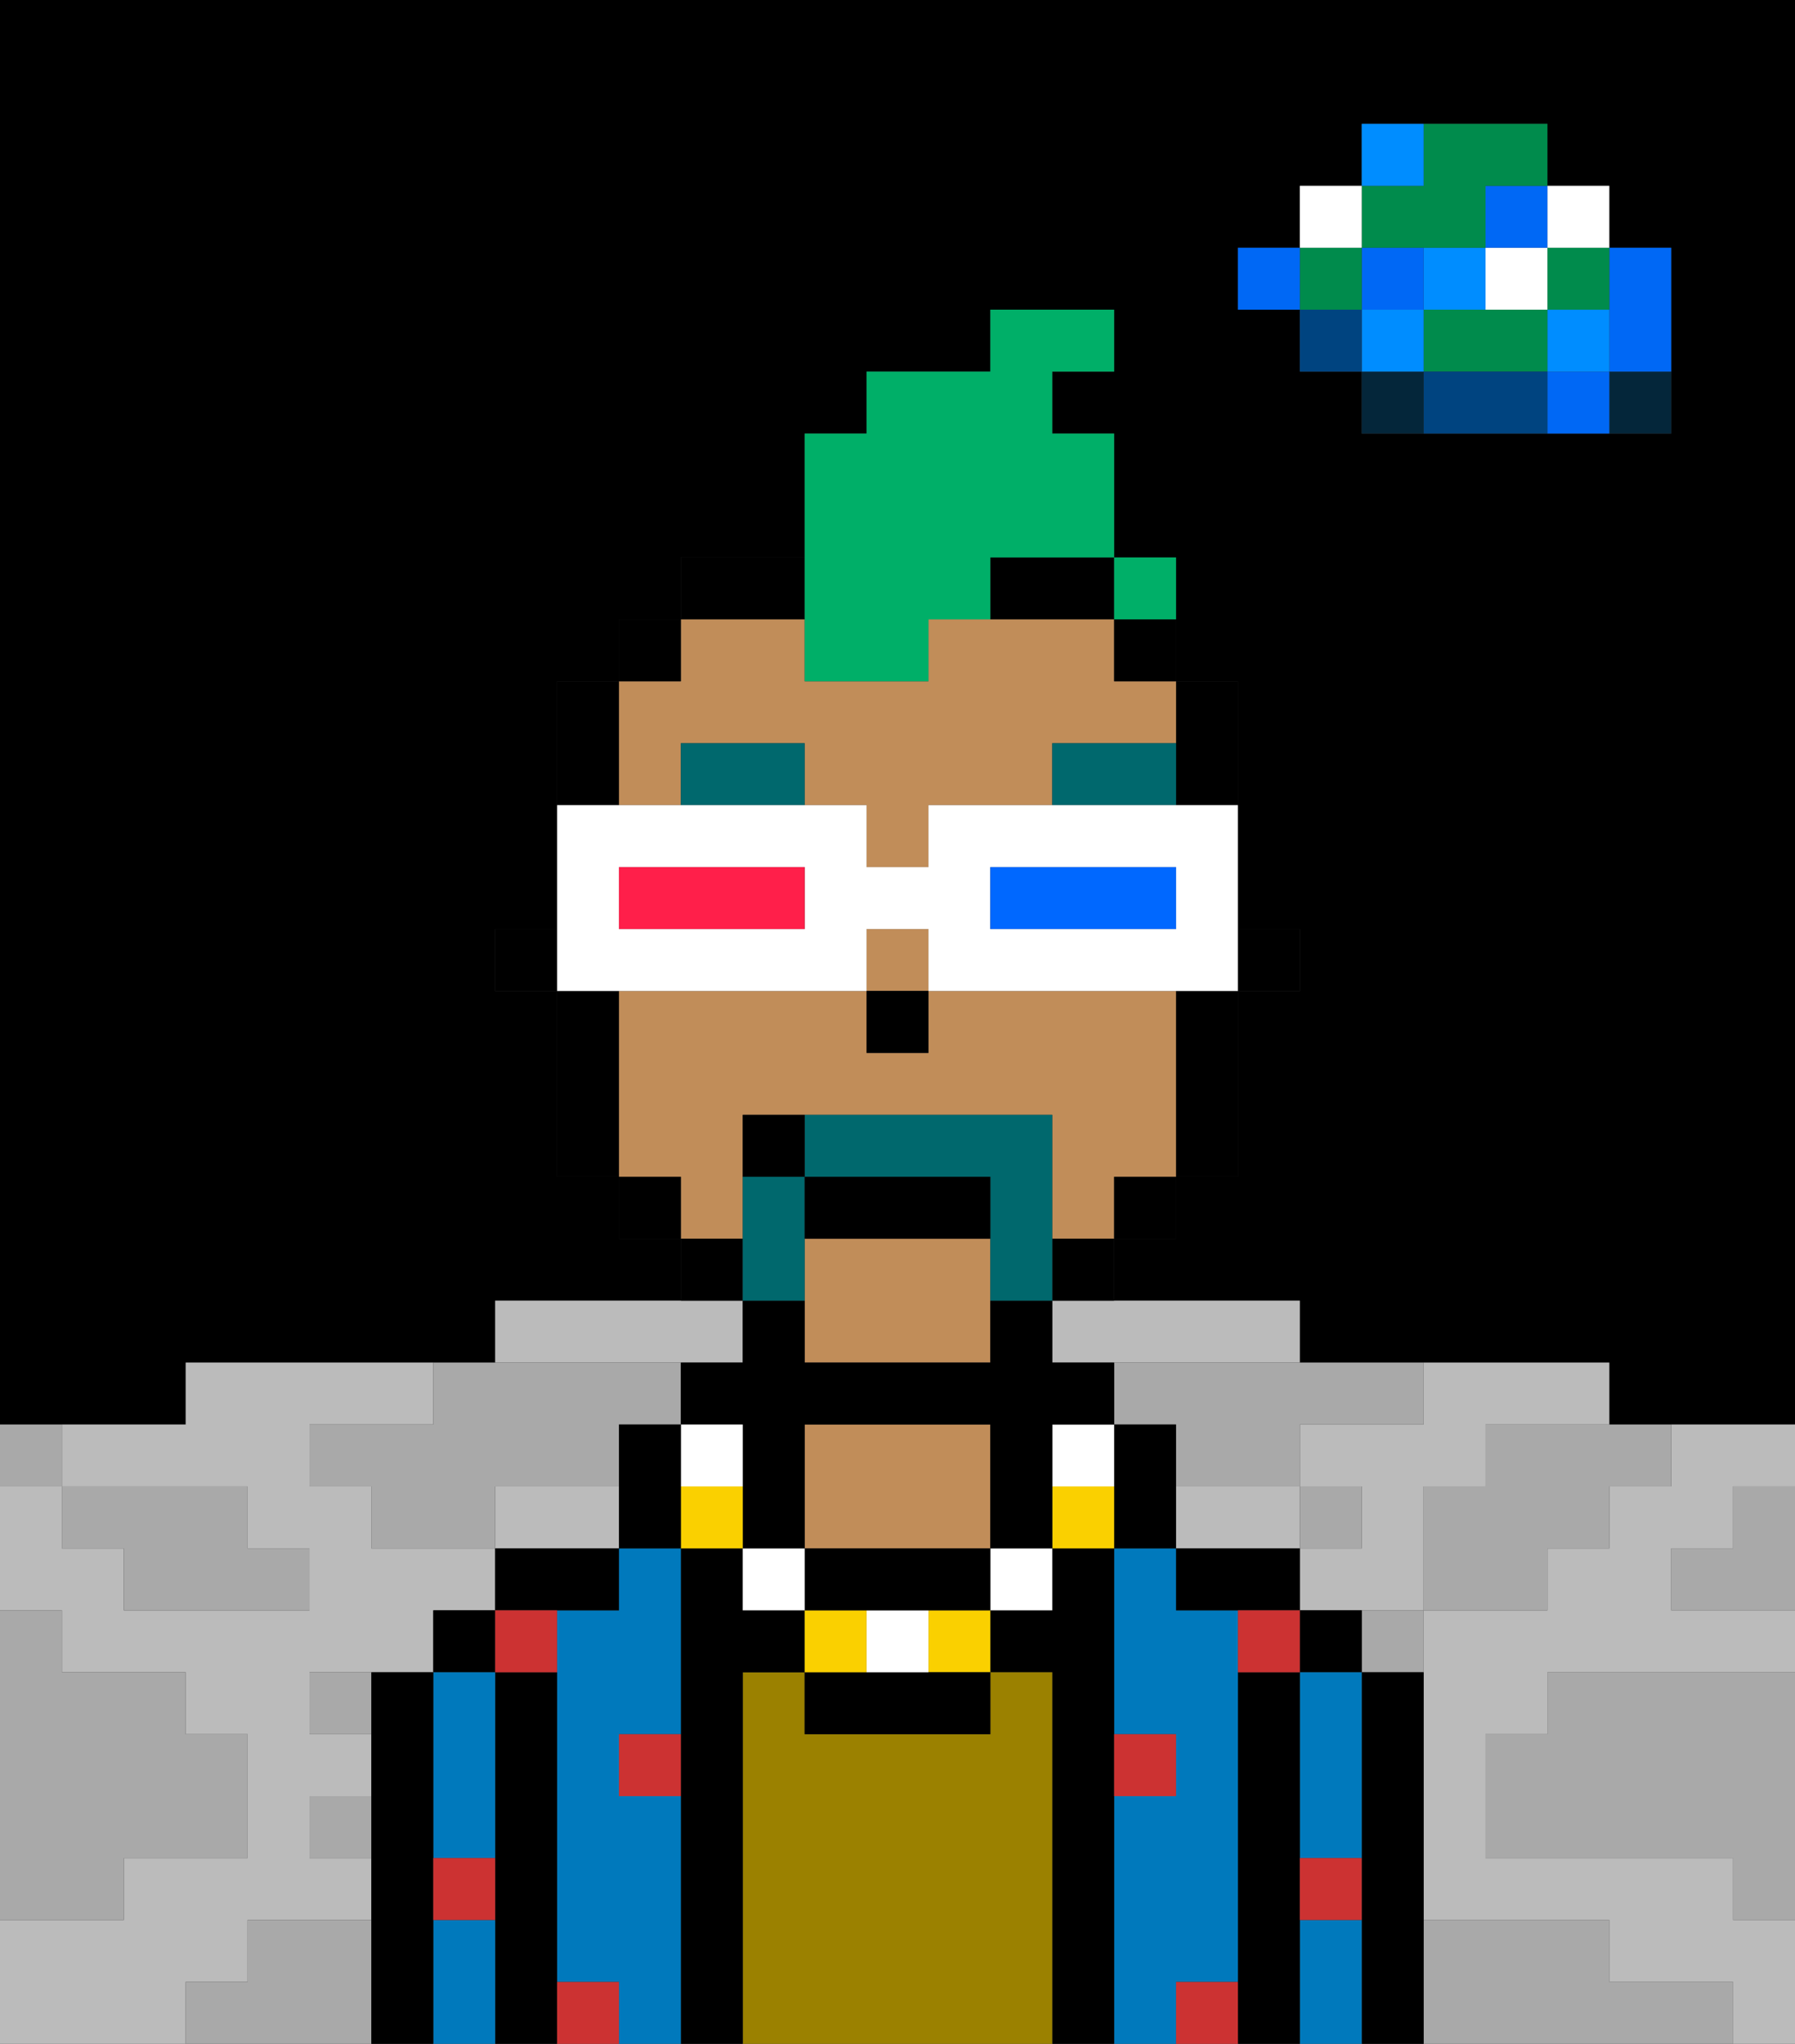 <svg xmlns="http://www.w3.org/2000/svg" viewBox="0 0 29 33"><rect x="0" y="0" width="29" height="33" fill="#333333" stroke="none"/><defs><style>polygon,rect,path{shape-rendering:crispedges;}polygon,rect,path{shape-rendering:crispedges;}.kb88-1{fill:#a9a9a9;}.kb88-2{fill:#bbbbbb;}.kb88-3{fill:#04263a;}.kb88-4{fill:#0068f5;}.kb88-5{fill:#008dff;}.kb88-6{fill:#008b4c;}.kb88-7{fill:#ffffff;}.kb88-8{fill:#004480;}.kb88-9{fill:#000000;}.kb88-10{fill:#0079bc;}.kb88-11{fill:#9b8100;}.kb88-12{fill:#c18d59;}.kb88-13{fill:#cc3232;}.kb88-14{fill:#00686d;}.kb88-15{fill:#fad000;}.kb88-16{fill:#00686d;}.kb88-17{fill:#00af68;}.kb88-18{fill:#0068ff;}.kb88-19{fill:#ff1f4a;}</style></defs><polygon class="kb88-1" points="28 25 27 25 27 26 28 26 29 26 29 25 29 24 28 24 28 25"/><path class="kb88-9" d="M27,0H0V23H3V22H8V21h3V20H10V19H9V16H8V15H9V11h1V10h1V9h2V7h1V6h2V5h2V6H17V7h1V9h1v2h1v4h1v1H20v3H19v1H18v1h3v1h5v1h3V0H27Zm0,5V7H22V6H21V5H20V4h1V3h1V2h3V3h1V4h1Z"/><polygon class="kb88-1" points="27 32 26 32 26 31 25 31 24 31 23 31 23 32 23 33 24 33 25 33 26 33 27 33 28 33 28 32 27 32"/><polygon class="kb88-1" points="27 27 26 27 25 27 25 28 24 28 24 29 24 30 25 30 26 30 27 30 28 30 28 31 29 31 29 30 29 29 29 28 29 27 28 27 27 27"/><polygon class="kb88-2" points="9 24 8 24 8 25 9 25 10 25 10 24 9 24"/><polygon class="kb88-2" points="21 25 21 24 20 24 19 24 19 25 20 25 21 25"/><polygon class="kb88-2" points="10 22 11 22 12 22 12 21 11 21 10 21 9 21 8 21 8 22 9 22 10 22"/><polygon class="kb88-2" points="27 23 27 24 26 24 26 25 25 25 25 26 24 26 23 26 23 27 23 28 23 29 23 30 23 31 24 31 25 31 26 31 26 32 27 32 28 32 28 33 29 33 29 32 29 31 28 31 28 30 27 30 26 30 25 30 24 30 24 29 24 28 25 28 25 27 26 27 27 27 28 27 29 27 29 26 28 26 27 26 27 25 28 25 28 24 29 24 29 23 28 23 27 23"/><polygon class="kb88-2" points="4 32 4 31 5 31 6 31 6 30 5 30 5 29 6 29 6 28 5 28 5 27 6 27 7 27 7 26 8 26 8 25 7 25 6 25 6 24 5 24 5 23 6 23 7 23 7 22 6 22 5 22 4 22 3 22 3 23 2 23 1 23 1 24 2 24 3 24 4 24 4 25 5 25 5 26 4 26 3 26 2 26 2 25 1 25 1 24 0 24 0 25 0 26 1 26 1 27 2 27 3 27 3 28 4 28 4 29 4 30 3 30 2 30 2 31 1 31 0 31 0 32 0 33 1 33 2 33 3 33 3 32 4 32"/><polygon class="kb88-2" points="17 22 18 22 19 22 20 22 21 22 21 21 20 21 19 21 18 21 17 21 17 22"/><polygon class="kb88-2" points="22 23 21 23 21 24 22 24 22 25 21 25 21 26 22 26 23 26 23 25 23 24 24 24 24 23 25 23 26 23 26 22 25 22 24 22 23 22 23 23 22 23"/><rect class="kb88-3" x="26" y="6" width="1" height="1"/><polygon class="kb88-4" points="26 5 26 6 27 6 27 5 27 4 26 4 26 5"/><rect class="kb88-4" x="25" y="6" width="1" height="1"/><rect class="kb88-5" x="25" y="5" width="1" height="1"/><rect class="kb88-6" x="25" y="4" width="1" height="1"/><rect class="kb88-7" x="25" y="3" width="1" height="1"/><polygon class="kb88-1" points="24 23 24 24 23 24 23 25 23 26 24 26 25 26 25 25 26 25 26 24 27 24 27 23 26 23 25 23 24 23"/><polygon class="kb88-6" points="24 5 23 5 23 6 24 6 25 6 25 5 24 5"/><rect class="kb88-7" x="24" y="4" width="1" height="1"/><rect class="kb88-4" x="24" y="3" width="1" height="1"/><polygon class="kb88-8" points="24 6 23 6 23 7 24 7 25 7 25 6 24 6"/><rect class="kb88-5" x="23" y="4" width="1" height="1"/><rect class="kb88-1" x="22" y="26" width="1" height="1"/><rect class="kb88-3" x="22" y="6" width="1" height="1"/><rect class="kb88-5" x="22" y="5" width="1" height="1"/><rect class="kb88-4" x="22" y="4" width="1" height="1"/><polygon class="kb88-6" points="23 4 24 4 24 3 25 3 25 2 24 2 23 2 23 3 22 3 22 4 23 4"/><rect class="kb88-5" x="22" y="2" width="1" height="1"/><rect class="kb88-1" x="21" y="24" width="1" height="1"/><rect class="kb88-8" x="21" y="5" width="1" height="1"/><rect class="kb88-6" x="21" y="4" width="1" height="1"/><rect class="kb88-7" x="21" y="3" width="1" height="1"/><rect class="kb88-4" x="20" y="4" width="1" height="1"/><polygon class="kb88-1" points="19 22 18 22 18 23 19 23 19 24 20 24 21 24 21 23 22 23 23 23 23 22 22 22 21 22 20 22 19 22"/><rect class="kb88-1" x="5" y="27" width="1" height="1"/><polygon class="kb88-1" points="6 23 5 23 5 24 6 24 6 25 7 25 8 25 8 24 9 24 10 24 10 23 11 23 11 22 10 22 9 22 8 22 7 22 7 23 6 23"/><polygon class="kb88-1" points="6 31 5 31 4 31 4 32 3 32 3 33 4 33 5 33 6 33 6 32 6 31"/><rect class="kb88-1" x="5" y="29" width="1" height="1"/><polygon class="kb88-1" points="2 31 2 30 3 30 4 30 4 29 4 28 3 28 3 27 2 27 1 27 1 26 0 26 0 27 0 28 0 29 0 30 0 31 1 31 2 31"/><polygon class="kb88-1" points="2 25 2 26 3 26 4 26 5 26 5 25 4 25 4 24 3 24 2 24 1 24 1 25 2 25"/><rect class="kb88-1" y="23" width="1" height="1"/><polygon class="kb88-9" points="23 31 23 30 23 29 23 28 23 27 22 27 22 28 22 29 22 30 22 31 22 32 22 33 23 33 23 32 23 31"/><rect class="kb88-9" x="21" y="26" width="1" height="1"/><polygon class="kb88-10" points="22 31 21 31 21 32 21 33 22 33 22 32 22 31"/><polygon class="kb88-10" points="21 28 21 29 21 30 22 30 22 29 22 28 22 27 21 27 21 28"/><polygon class="kb88-9" points="21 31 21 30 21 29 21 28 21 27 20 27 20 28 20 29 20 30 20 31 20 32 20 33 21 33 21 32 21 31"/><polygon class="kb88-10" points="20 32 20 31 20 30 20 29 20 28 20 27 20 26 19 26 19 25 18 25 18 26 18 27 18 28 19 28 19 29 18 29 18 30 18 31 18 32 18 33 19 33 19 32 20 32"/><polygon class="kb88-9" points="21 25 20 25 19 25 19 26 20 26 21 26 21 25"/><polygon class="kb88-9" points="18 31 18 30 18 29 18 28 18 27 18 26 18 25 17 25 17 26 16 26 16 27 17 27 17 28 17 29 17 30 17 31 17 32 17 33 18 33 18 32 18 31"/><polygon class="kb88-11" points="17 31 17 30 17 29 17 28 17 27 16 27 16 28 15 28 14 28 13 28 13 27 12 27 12 28 12 29 12 30 12 31 12 32 12 33 13 33 14 33 15 33 16 33 17 33 17 32 17 31"/><polygon class="kb88-12" points="15 25 16 25 16 24 16 23 15 23 14 23 13 23 13 24 13 25 14 25 15 25"/><polygon class="kb88-9" points="12 31 12 30 12 29 12 28 12 27 13 27 13 26 12 26 12 25 11 25 11 26 11 27 11 28 11 29 11 30 11 31 11 32 11 33 12 33 12 32 12 31"/><polygon class="kb88-10" points="11 31 11 30 11 29 10 29 10 28 11 28 11 27 11 26 11 25 10 25 10 26 9 26 9 27 9 28 9 29 9 30 9 31 9 32 10 32 10 33 11 33 11 32 11 31"/><polygon class="kb88-9" points="8 25 8 26 9 26 10 26 10 25 9 25 8 25"/><polygon class="kb88-9" points="9 31 9 30 9 29 9 28 9 27 8 27 8 28 8 29 8 30 8 31 8 32 8 33 9 33 9 32 9 31"/><rect class="kb88-9" x="7" y="26" width="1" height="1"/><polygon class="kb88-10" points="8 31 7 31 7 32 7 33 8 33 8 32 8 31"/><polygon class="kb88-10" points="7 28 7 29 7 30 8 30 8 29 8 28 8 27 7 27 7 28"/><polygon class="kb88-9" points="7 31 7 30 7 29 7 28 7 27 6 27 6 28 6 29 6 30 6 31 6 32 6 33 7 33 7 32 7 31"/><rect class="kb88-13" x="10" y="28" width="1" height="1"/><rect class="kb88-13" x="18" y="28" width="1" height="1"/><rect class="kb88-13" x="8" y="26" width="1" height="1"/><rect class="kb88-13" x="19" y="32" width="1" height="1"/><rect class="kb88-13" x="9" y="32" width="1" height="1"/><rect class="kb88-13" x="7" y="30" width="1" height="1"/><rect class="kb88-13" x="21" y="30" width="1" height="1"/><rect class="kb88-13" x="20" y="26" width="1" height="1"/><rect class="kb88-9" x="20" y="15" width="1" height="1"/><polygon class="kb88-9" points="19 13 20 13 20 12 20 11 19 11 19 12 19 13"/><polygon class="kb88-12" points="10 13 11 13 11 12 13 12 13 13 14 13 14 14 15 14 15 13 16 13 17 13 17 12 19 12 19 11 18 11 18 10 17 10 16 10 15 10 15 11 14 11 13 11 13 10 12 10 11 10 11 11 10 11 10 12 10 13"/><polygon class="kb88-12" points="12 19 12 18 13 18 15 18 16 18 17 18 17 19 17 20 18 20 18 19 19 19 19 18 19 17 19 16 18 16 17 16 16 16 15 16 15 17 14 17 14 16 13 16 12 16 11 16 10 16 10 17 10 18 10 19 11 19 11 20 12 20 12 19"/><polygon class="kb88-12" points="13 20 13 21 13 22 14 22 15 22 16 22 16 21 16 20 13 20"/><rect class="kb88-12" x="14" y="15" width="1" height="1"/><polygon class="kb88-9" points="19 17 19 18 19 19 20 19 20 18 20 17 20 16 19 16 19 17"/><rect class="kb88-9" x="18" y="10" width="1" height="1"/><rect class="kb88-9" x="18" y="19" width="1" height="1"/><rect class="kb88-9" x="17" y="20" width="1" height="1"/><polygon class="kb88-9" points="13 10 13 9 12 9 11 9 11 10 12 10 13 10"/><polygon class="kb88-9" points="16 9 16 10 17 10 18 10 18 9 17 9 16 9"/><rect class="kb88-9" x="11" y="20" width="1" height="1"/><rect class="kb88-9" x="10" y="10" width="1" height="1"/><rect class="kb88-9" x="10" y="19" width="1" height="1"/><polygon class="kb88-9" points="10 12 10 11 9 11 9 12 9 13 10 13 10 12"/><polygon class="kb88-9" points="10 17 10 16 9 16 9 17 9 18 9 19 10 19 10 18 10 17"/><rect class="kb88-9" x="8" y="15" width="1" height="1"/><rect class="kb88-9" x="14" y="16" width="1" height="1"/><polygon class="kb88-14" points="11 12 11 13 12 13 13 13 13 12 11 12"/><polygon class="kb88-14" points="17 12 17 13 18 13 19 13 19 12 17 12"/><polygon class="kb88-9" points="19 23 18 23 18 24 18 25 19 25 19 24 19 23"/><rect class="kb88-15" x="17" y="24" width="1" height="1"/><rect class="kb88-7" x="17" y="23" width="1" height="1"/><rect class="kb88-7" x="16" y="25" width="1" height="1"/><rect class="kb88-15" x="15" y="26" width="1" height="1"/><polygon class="kb88-9" points="14 27 13 27 13 28 14 28 15 28 16 28 16 27 15 27 14 27"/><rect class="kb88-7" x="14" y="26" width="1" height="1"/><rect class="kb88-15" x="13" y="26" width="1" height="1"/><polygon class="kb88-9" points="15 25 14 25 13 25 13 26 14 26 15 26 16 26 16 25 15 25"/><rect class="kb88-7" x="12" y="25" width="1" height="1"/><polygon class="kb88-9" points="17 23 18 23 18 22 17 22 17 21 16 21 16 22 15 22 14 22 13 22 13 21 12 21 12 22 11 22 11 23 12 23 12 24 12 25 13 25 13 24 13 23 14 23 15 23 16 23 16 24 16 25 17 25 17 24 17 23"/><rect class="kb88-15" x="11" y="24" width="1" height="1"/><rect class="kb88-7" x="11" y="23" width="1" height="1"/><polygon class="kb88-9" points="11 23 10 23 10 24 10 25 11 25 11 24 11 23"/><polygon class="kb88-16" points="15 19 16 19 16 20 16 21 17 21 17 20 17 19 17 18 16 18 15 18 13 18 13 19 15 19"/><polygon class="kb88-16" points="13 20 13 19 12 19 12 20 12 21 13 21 13 20"/><polygon class="kb88-9" points="16 19 15 19 13 19 13 20 16 20 16 19"/><rect class="kb88-9" x="12" y="18" width="1" height="1"/><polygon class="kb88-17" points="13 11 14 11 15 11 15 10 16 10 16 9 17 9 18 9 18 8 18 7 17 7 17 6 18 6 18 5 17 5 16 5 16 6 15 6 14 6 14 7 13 7 13 8 13 9 13 10 13 11"/><rect class="kb88-17" x="18" y="9" width="1" height="1"/><path class="kb88-7" d="M11,16h3V15h1v1h5V13H15v1H14V13H9v3h2Zm5-2h3v1H16Zm-6,0h3v1H10Z"/><polygon class="kb88-18" points="18 15 19 15 19 14 18 14 17 14 16 14 16 15 17 15 18 15"/><polygon class="kb88-19" points="12 15 13 15 13 14 12 14 11 14 10 14 10 15 11 15 12 15"/></svg>